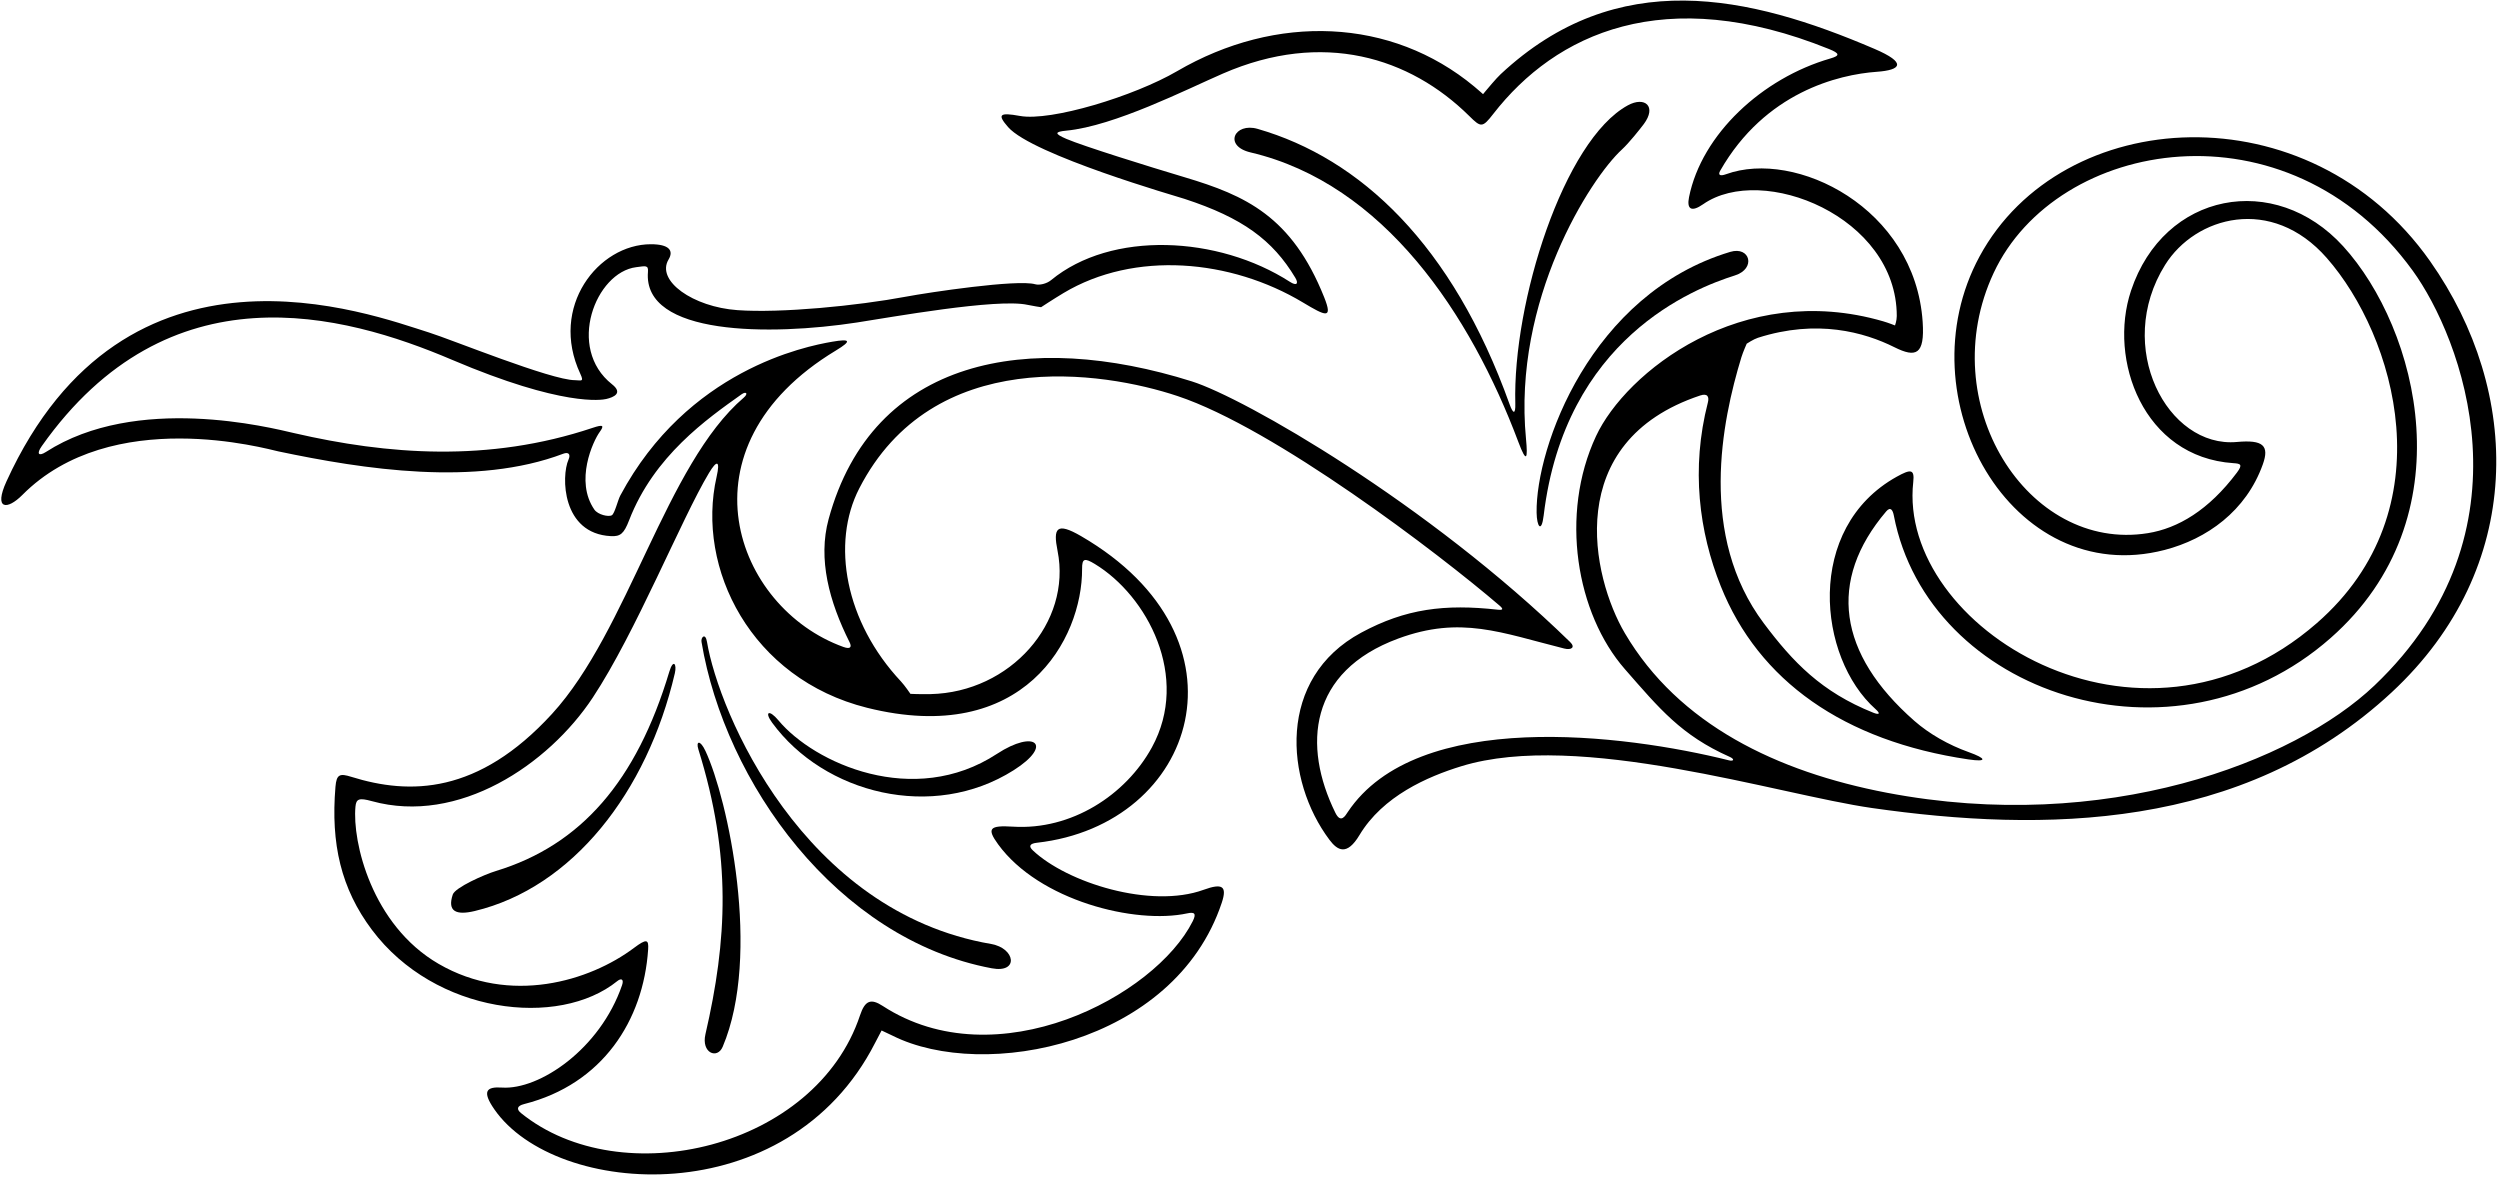 <?xml version="1.0" encoding="UTF-8"?>
<svg xmlns="http://www.w3.org/2000/svg" xmlns:xlink="http://www.w3.org/1999/xlink" width="531pt" height="250pt" viewBox="0 0 531 250" version="1.1">
<g id="surface1">
<path style=" stroke:none;fill-rule:nonzero;fill:rgb(0%,0%,0%);fill-opacity:1;" d="M 516.148 55.469 C 490.453 18.977 437.965 22.125 420.453 54.477 C 404.211 84.492 427.25 125.234 459.766 116.809 C 468.703 114.488 477.07 108.578 480.625 98.625 C 482.051 94.641 480.691 93.367 475.125 93.875 C 460.363 95.219 448.969 73.699 459.875 56.25 C 466.293 45.98 482.465 41.414 494.203 54.789 C 508.68 71.289 519.816 108.18 492.09 132.355 C 454.387 165.227 402.965 133.059 406.375 102.375 C 406.684 99.594 405.816 99.617 402.875 101.25 C 383.262 112.145 386.07 139.688 398.375 150.625 C 399.5 151.625 399.125 151.875 397.875 151.375 C 386.863 146.969 380.805 140.613 374.625 132.375 C 360.703 113.812 365.715 89.48 369.875 75.875 C 370.215 74.773 371 73 371 73 C 371 73 372.469 72.039 373.375 71.75 C 385.922 67.73 395.996 70.562 402.375 73.75 C 406.961 76.039 408.844 75.359 408.375 68.375 C 406.75 44.098 381.336 31.652 366.625 37 C 365.25 37.5 364.875 37.125 365.375 36.25 C 374.895 19.59 390.52 15.828 398.625 15.25 C 403.805 14.879 405.113 13.371 398.125 10.375 C 371.508 -1.031 343.492 -7.344 318.75 15.75 C 318.277 16.188 317.594 16.945 316.941 17.699 C 315.938 18.852 315 20 315 20 C 315 20 313.941 19.051 313.125 18.375 C 295.504 3.754 271.078 2.828 250 15.125 C 240.91 20.426 223.215 25.824 216.625 24.625 C 212.273 23.836 211.766 24.301 214.125 27 C 219.289 32.902 250.227 41.793 251.625 42.25 C 263.871 46.258 270.297 50.949 275.125 59 C 275.875 60.25 275.41 60.781 274 59.875 C 258.711 50.039 236.039 48.961 223.25 59.5 C 222.297 60.285 220.75 60.625 219.875 60.375 C 216.051 59.281 197.117 62.133 192.5 63 C 181.992 64.969 165.879 66.535 156.625 65.875 C 147.203 65.203 139.297 59.633 142 55.125 C 143.176 53.164 142.031 51.875 138.25 51.875 C 127.09 51.875 116.621 65.164 123.25 79.375 C 124.125 81.25 123.375 80.75 122.125 80.75 C 117.062 80.75 95.801 72.086 91.125 70.625 C 78.695 66.742 26.688 46.812 1.375 102.25 C -1.387 108.301 1.512 108.387 4.75 105.125 C 23.75 86 56.75 95.375 59.125 95.875 C 77.277 99.695 101.098 103.387 119.625 96.375 C 120.777 95.938 121.25 96.5 120.75 97.625 C 119.184 101.145 119.316 113.355 129.75 113.875 C 131.773 113.977 132.516 113.371 133.625 110.5 C 138.906 96.844 150.164 88.973 157.504 83.754 C 158.504 83.047 158.98 83.598 157.969 84.461 C 141.43 98.609 133.48 133.906 117.25 151.625 C 101.57 168.742 87.039 168.879 74.625 165 C 72.191 164.238 71.473 164.426 71.25 167.125 C 70.242 179.227 72.426 188.734 79 197.5 C 92.41 215.383 118.672 218.453 131.125 208.375 C 131.949 207.707 132.562 207.977 132.125 209.25 C 127.461 222.848 114.539 231.527 106.625 231 C 103.297 230.777 102.328 231.766 105 235.625 C 117.988 254.387 167.305 257.922 185.875 221.5 C 186.332 220.602 187.25 218.875 187.25 218.875 C 187.25 218.875 188.875 219.625 189.625 220 C 208.945 229.66 249.43 221.965 259.5 191.75 C 260.68 188.215 259.656 187.535 255.625 189 C 244.473 193.055 226.676 187.516 219.375 180.625 C 218.41 179.715 218.738 179.172 220.25 179 C 254.246 175.164 266.934 135.543 229.625 113.875 C 224.391 110.836 223.652 112.145 224.625 117 C 227.672 132.223 214.598 147.055 197.629 147.43 C 195.336 147.477 193.375 147.375 193.375 147.375 C 193.375 147.375 192.164 145.59 191.375 144.75 C 179.496 132.078 176.512 115.414 182.5 103.75 C 198.133 73.305 234.133 78.793 250.125 84.125 C 270.715 90.988 305.535 117.512 318.5 128.625 C 319.375 129.375 319.25 129.625 318.125 129.5 C 306.855 128.246 298.562 129.293 289.125 134.375 C 271.176 144.039 272.906 165.754 282.375 178.375 C 284.094 180.664 286.074 181.836 288.75 177.375 C 293.727 169.082 303.191 164.961 310.375 162.75 C 335.359 155.062 377.645 168.77 397.625 171.625 C 433.781 176.789 476.242 176.582 508.023 147.027 C 536.469 120.574 535.738 83.293 516.148 55.469 Z M 229.836 120.836 C 229.824 118.609 230.332 118.453 232.539 119.789 C 243.656 126.535 252.863 143.77 244.656 158.754 C 239.094 168.902 227.531 176.363 215.164 175.582 C 210.117 175.266 209.559 175.973 212 179.332 C 220.703 191.301 241.156 196.379 252.164 194 C 253.73 193.66 254.152 194.027 253.336 195.668 C 245.367 211.602 211.688 229.387 187.5 213.668 C 184.984 212.031 183.73 212.469 182.664 215.668 C 173.277 243.871 132.027 253.699 110.664 236.418 C 109.656 235.598 109.801 234.887 111.336 234.5 C 127.977 230.285 136.66 216.742 137.664 201.668 C 137.809 199.52 137.355 199.316 134.664 201.332 C 125.246 208.398 108.355 213.539 93.16 204.723 C 78.934 196.469 74.797 178.746 75.5 171.332 C 75.656 169.691 76.234 169.402 79 170.168 C 97.371 175.238 116.469 162.453 125.91 148.16 C 135.016 134.383 144.758 110.168 150.586 100.461 C 152.246 97.688 153.012 97.73 152.211 101.25 C 147.766 120.711 159.539 144.176 184.164 150.332 C 217.445 158.652 229.902 135.75 229.836 120.836 Z M 367.25 161.5 C 345.012 155.941 300.988 150.395 286.25 172.5 C 285.75 173.25 284.793 175.004 283.625 172.625 C 276.637 158.41 277.988 142.629 297 135.625 C 310.289 130.73 318.836 134.395 332.25 137.75 C 333.75 138.125 334.668 137.512 333.5 136.375 C 303.25 106.875 264.25 84.5 253.125 81 C 218.516 70.109 185.363 75.922 176 110.25 C 173.68 118.762 176.133 127.789 180.445 136.402 C 180.996 137.496 180.57 137.926 179.152 137.418 C 156.121 129.137 143.426 95.059 177.543 74.449 C 181.039 72.336 180.559 71.93 176.766 72.582 C 171.047 73.562 146.02 78.59 131.75 105.25 C 131.227 106.23 130.574 109.062 129.961 109.434 C 129.266 109.855 126.988 109.316 126.25 108.25 C 122.039 102.168 125.961 93.707 127.375 91.75 C 128.395 90.34 128.113 90.125 125.875 90.875 C 103.746 98.285 82.211 96.547 62.5 92 C 57.355 90.812 29.02 83.605 9.75 96 C 8.273 96.949 7.66 96.469 8.875 94.75 C 35.836 56.605 72.836 66.555 96.02 76.426 C 119.574 86.453 127.891 84.949 128.75 84.75 C 130.375 84.375 132.375 83.5 130 81.625 C 120.242 73.922 126.508 57.828 135.125 56.75 C 137.125 56.5 137.75 56.25 137.625 57.75 C 136.492 71.355 163.719 71.312 182 68.5 C 188.941 67.434 211.809 63.316 218.25 64.75 C 219.375 65 221.125 65.25 221.125 65.25 C 221.125 65.25 223.762 63.516 225.875 62.25 C 240.996 53.195 261.422 55.055 276.75 64.25 C 281.598 67.156 283.152 67.883 281.25 63.125 C 274.367 45.922 264.527 41.504 251.668 37.664 C 243.754 35.301 230.094 31.039 226.5 29.5 C 223.867 28.371 224.039 27.988 226.5 27.75 C 236.734 26.754 251.953 19.016 259.75 15.625 C 280.961 6.402 299.438 12.145 312.09 24.66 C 314.551 27.098 314.863 27.172 317.168 24.199 C 330.43 7.137 353.512 -3.691 388.484 10.414 C 390.809 11.352 390.816 11.828 388.766 12.422 C 374.309 16.598 361.43 28.504 358.75 41.875 C 358.246 44.387 359.195 45.156 361.75 43.375 C 374.312 34.609 402.875 46.027 402.875 67.125 C 402.875 68.125 402.5 69.125 402.5 69.125 C 402.5 69.125 401.105 68.57 400 68.25 C 369.863 59.469 345.305 79.113 339 92.625 C 331.227 109.281 334.816 130.344 345.125 142.125 C 352.469 150.52 357.113 156.191 367.375 160.75 C 368.5 161.25 368.25 161.75 367.25 161.5 Z M 504.34 145.594 C 487.227 161.871 447.137 177.242 400.75 168.375 C 377.438 163.918 356.547 153.887 345.125 134.5 C 338.121 122.609 331.629 93.832 361.125 84 C 362.75 83.461 363.047 84.352 362.75 85.5 C 359.148 99.52 360.871 112.938 365.492 124.504 C 373.527 144.609 391.641 157.398 418.117 161.301 C 422.094 161.887 422 161.129 418.129 159.742 C 413.887 158.227 409.766 155.879 406.625 153.125 C 390.375 138.875 388.125 123.336 400.625 108.625 C 401.57 107.516 402.039 108.395 402.25 109.5 C 409.547 147.426 461.73 164.855 495.031 135.508 C 524.125 109.867 513.594 69.766 497.688 52.305 C 483.191 36.391 459.629 40.734 452.625 61.75 C 447.742 76.402 455.219 97.098 474.375 98.375 C 475.852 98.473 476.441 98.621 475.125 100.375 C 469.117 108.379 462.586 112.215 456.207 113.242 C 430.629 117.367 410.574 85.551 423.449 57.977 C 436.812 29.355 485.902 20.84 512.48 57.516 C 522.676 71.59 538.848 112.766 504.34 145.594 "/>
<path style=" stroke:none;fill-rule:nonzero;fill:rgb(0%,0%,0%);fill-opacity:1;" d="M 344.5 31.75 C 346 30.375 348.375 27.375 349.125 26.375 C 351.953 22.605 349.383 20.395 345.75 22.375 C 332.148 29.793 321.262 64.227 321.852 85.75 C 321.91 88.016 321.402 88.008 320.637 85.871 C 308.465 51.871 288.867 33.645 267.125 27.375 C 262.199 25.953 259.777 31 265.625 32.375 C 294.059 39.066 312.391 66.922 322.5 93.875 C 324.277 98.617 324.52 97.352 324.125 93.25 C 321.273 63.699 337.809 37.883 344.5 31.75 "/>
<path style=" stroke:none;fill-rule:nonzero;fill:rgb(0%,0%,0%);fill-opacity:1;" d="M 368.5 58.5 C 373.039 57.066 371.727 52.23 367.5 53.5 C 337.836 62.41 326.176 95.02 326.375 108.875 C 326.418 111.898 327.422 113.281 327.875 109.5 C 332.375 71.918 359.789 61.25 368.5 58.5 "/>
<path style=" stroke:none;fill-rule:nonzero;fill:rgb(0%,0%,0%);fill-opacity:1;" d="M 164 153.5 C 175.039 168.582 198.121 174.469 215.293 163.602 C 223.816 158.207 219.867 154.805 211.746 160.125 C 194.066 171.703 172.914 162.098 165.336 153 C 163.32 150.586 162.324 151.215 164 153.5 "/>
<path style=" stroke:none;fill-rule:nonzero;fill:rgb(0%,0%,0%);fill-opacity:1;" d="M 150.164 136.336 C 149.836 134.336 148.836 135.336 149 136.336 C 153.98 166.207 177.742 199.516 210.664 205.668 C 216.48 206.754 215.664 201.387 210.5 200.5 C 170.539 193.648 152.66 151.309 150.164 136.336 "/>
<path style=" stroke:none;fill-rule:nonzero;fill:rgb(0%,0%,0%);fill-opacity:1;" d="M 148.336 159.168 C 155.449 181.965 154.441 199.703 149.836 219.668 C 148.914 223.648 152.348 225.055 153.5 222.332 C 161.77 202.793 154.609 169.707 149.836 159.5 C 148.691 157.062 147.777 157.391 148.336 159.168 "/>
<path style=" stroke:none;fill-rule:nonzero;fill:rgb(0%,0%,0%);fill-opacity:1;" d="M 142.164 142.664 C 135.184 165.949 123.359 179.512 105.336 185 C 102.906 185.738 96.668 188.5 96.168 190 C 94.961 193.625 96.914 194.441 100.836 193.5 C 121.559 188.527 137.441 168.309 143.336 143 C 143.797 141.004 142.992 139.91 142.164 142.664 "/>
</g>
</svg>
